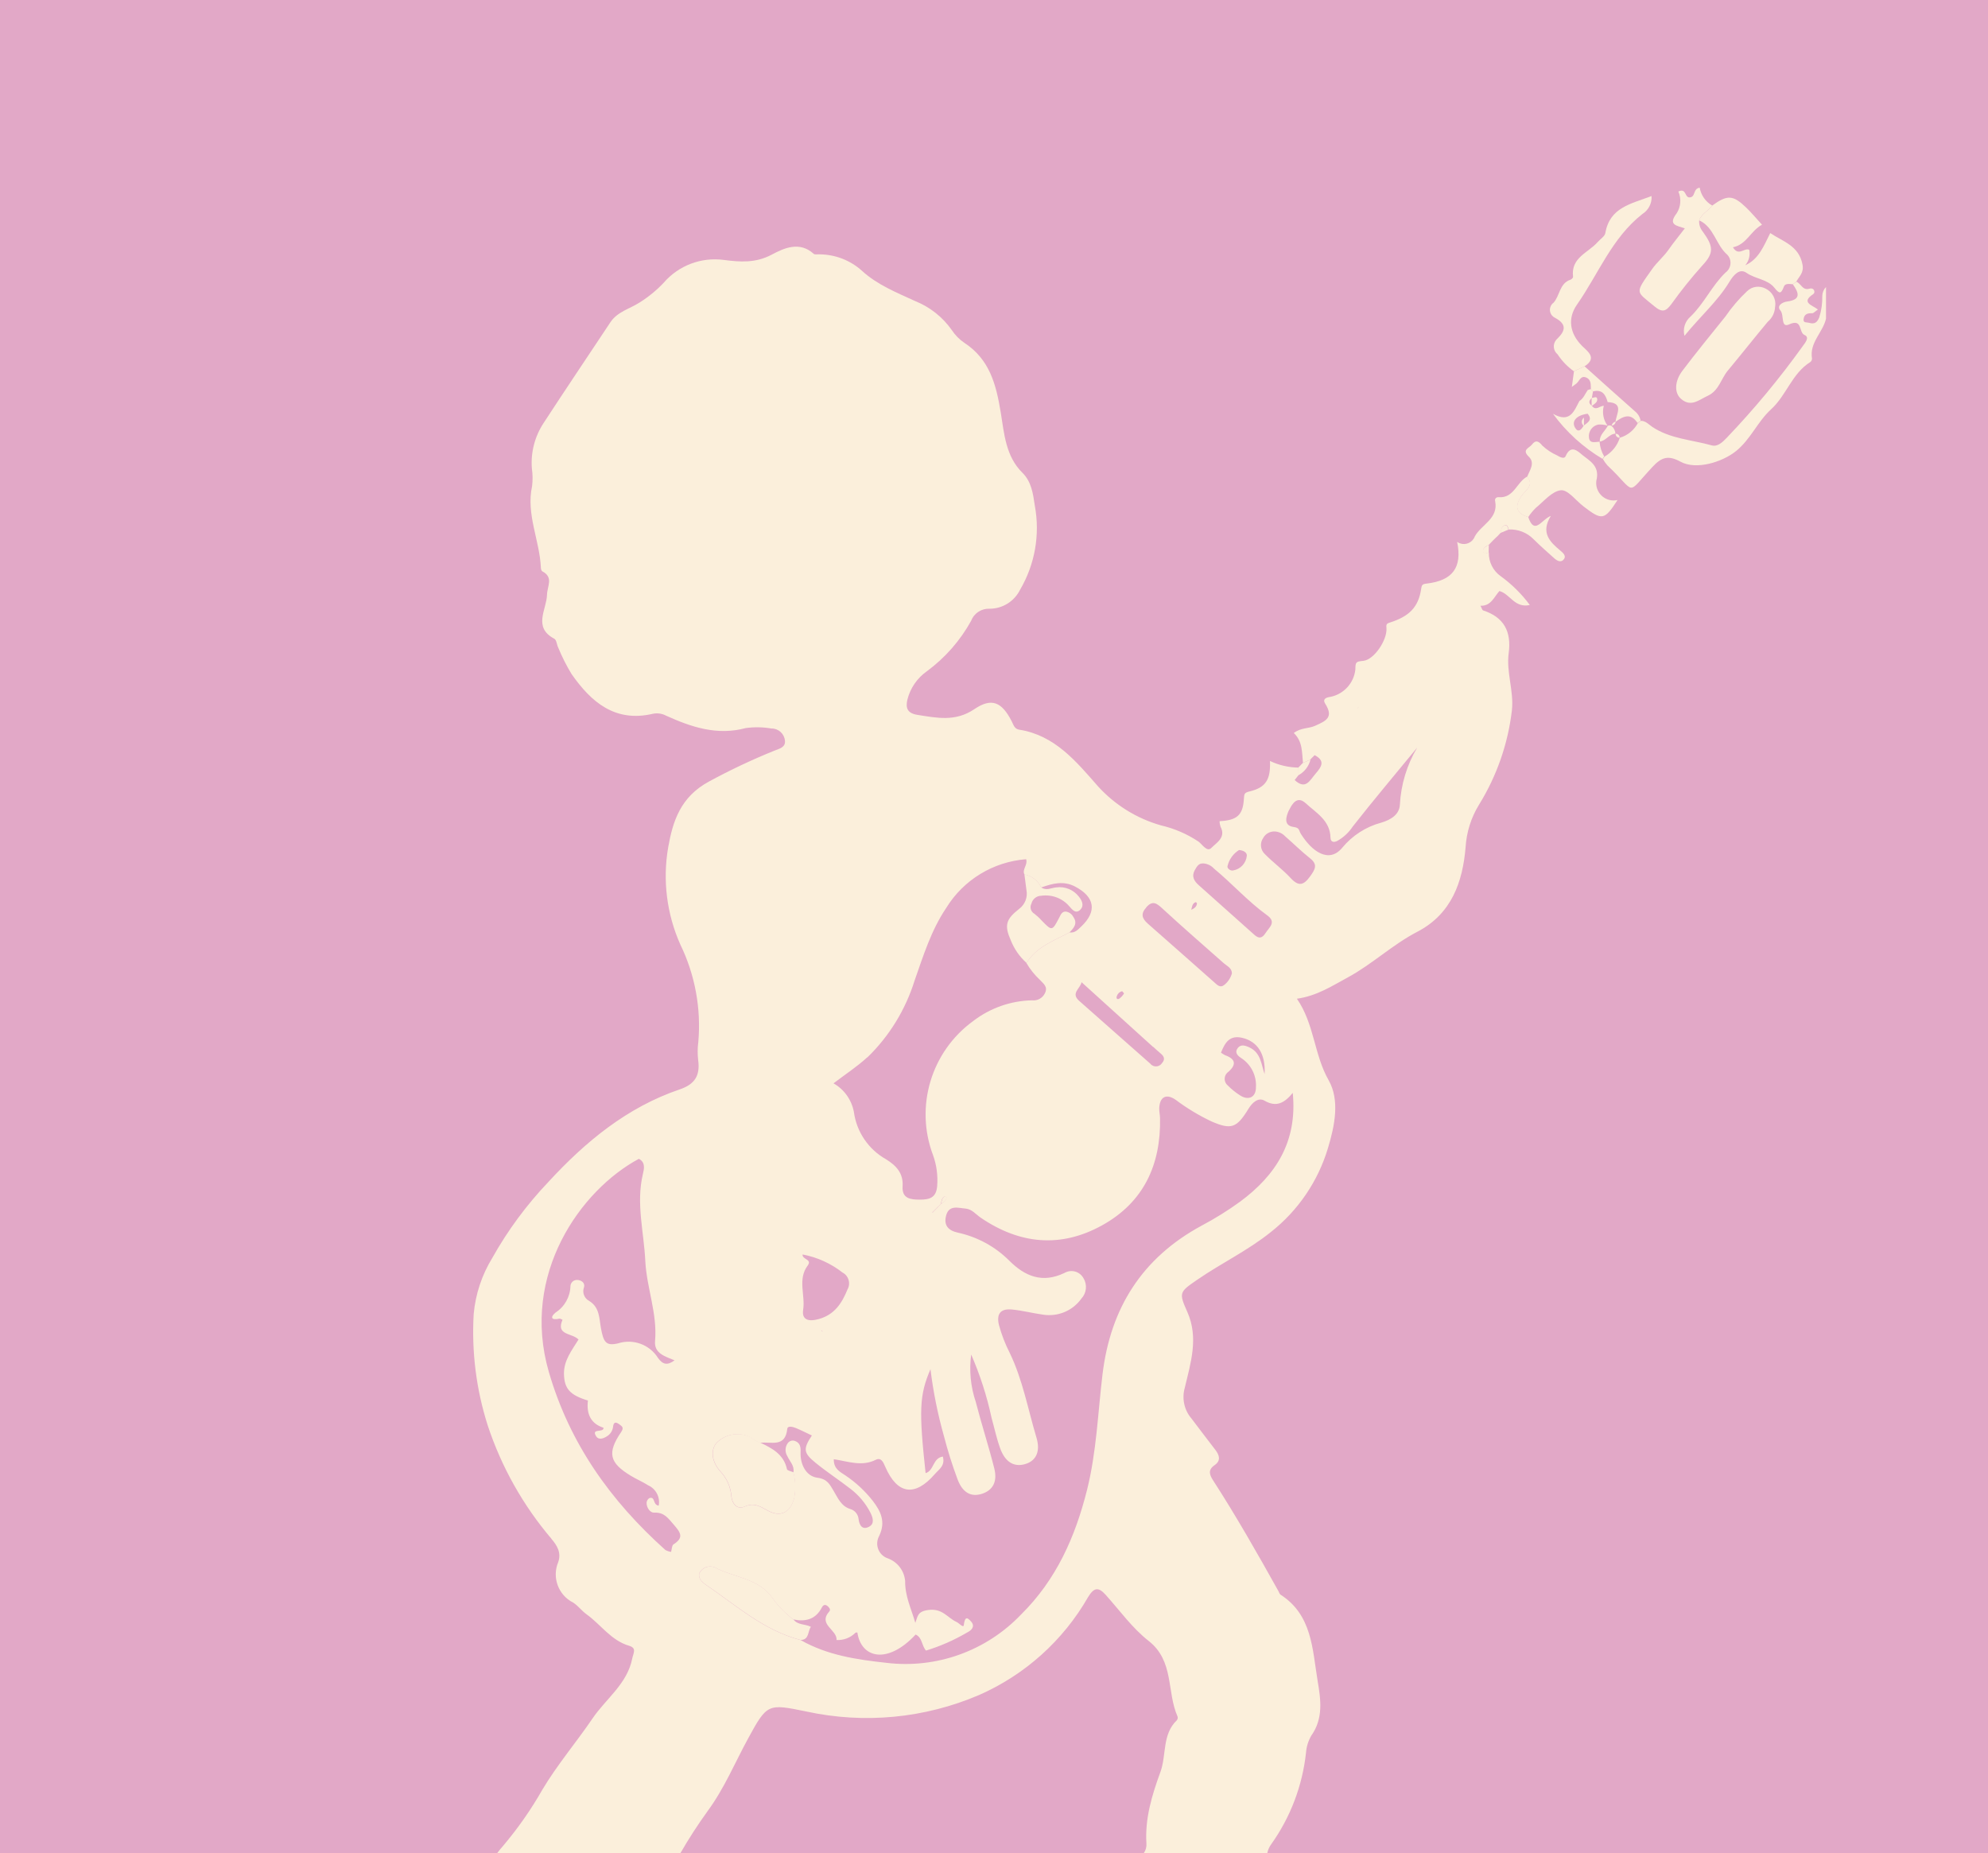 <?xml version="1.0" encoding="UTF-8"?>
<svg id="Layer_2" data-name="Layer 2" xmlns="http://www.w3.org/2000/svg" xmlns:xlink="http://www.w3.org/1999/xlink" viewBox="0 0 273.05 254.51">
  <defs>
    <style>
      .cls-1 {
        fill: none;
      }

      .cls-2 {
        clip-path: url(#clippath);
      }

      .cls-3 {
        fill: #fbefdb;
      }

      .cls-4 {
        fill: #e2a8c7;
      }
    </style>
    <clipPath id="clippath">
      <rect class="cls-1" x="64.99" y="25.77" width="185.78" height="228.73"/>
    </clipPath>
  </defs>
  <g id="Layer_1-2" data-name="Layer 1">
    <path id="Path_39" data-name="Path 39" class="cls-4" d="M273.05,254.51H0V0H273.05V254.51Z"/>
    <g id="Group_37" data-name="Group 37">
      <g class="cls-2">
        <g id="Group_36" data-name="Group 36">
          <path id="Path_106" data-name="Path 106" class="cls-3" d="M225.34,57.79c.7,0,1.1,.5,1.62,.85,2.45,1.63,5.41,1.76,8.16,2.53,.8,.22,1.5-.47,2.08-1.08,3.75-3.93,7.22-8.11,10.38-12.52,.35-.49,1.03-1.25,.26-1.57-.81-.34-.23-2.31-2.1-1.45-1.2,.55-.65-1.29-1.21-1.92s.29-1.14,.92-1.22c1.98-.25,1.61-1.21,.8-2.36l.48-.36c.64,.23,.83,1.24,1.79,.96,.68-.2,.85,.53,.53,.74-1.79,1.18-.05,1.54,.64,2.12-.38,.25-.6,.52-.8,.51-.64-.03-1.09,.14-1.17,.81-.07,.55,.42,.41,.74,.5,.76,.23,1.13-.03,1.42-.76,.3-.95,.43-1.94,.41-2.93,.01-.46,.19-.89,.51-1.22v4.36c-.44,1.89-2.3,3.28-1.92,5.47,0,.18-.09,.36-.23,.47-2.52,1.56-3.28,4.57-5.39,6.49-1.86,1.69-2.8,4.12-4.83,5.75-1.87,1.5-5.45,2.63-7.61,1.45-1.7-.93-2.61-.62-3.86,.72-3.74,4-2.1,3.63-6.17-.2-.24-.27-.45-.57-.63-.88l.22-.34c1-.57,1.75-1.49,2.1-2.59,1.06-.31,1.96-1.04,2.48-2.02l.43-.29"/>
          <path id="Path_107" data-name="Path 107" class="cls-3" d="M235.17,28.23c2.08-1.5,2.85-1.47,4.66,.27,.72,.69,1.35,1.46,2.18,2.36-1.57,.85-2.11,2.72-3.99,3.1,.76,1.31,1.6,0,2.24,.35,.15,.75-.05,1.53-.55,2.12,1.88-.84,2.55-2.68,3.43-4.42,1.74,1.17,3.94,1.72,4.43,4.32,.22,1.15-.46,1.61-.85,2.35l-.48,.36c-.45-.04-1.05-.15-1.22,.31-.38,1-.59,1.07-1.3,.18-.94-1.19-2.61-1.2-3.84-2.06-.96-.67-1.78,.3-2.34,1.22-1.61,2.67-3.95,4.69-6.18,7.43-.25-.97,.07-1.99,.83-2.64,1.88-1.81,2.94-4.25,4.81-6.05,.73-.52,.91-1.55,.38-2.28-.03-.05-.07-.1-.11-.14-1.61-1.37-1.83-3.81-3.89-4.75,.33-.91,1.26-1.29,1.79-2.03"/>
          <path id="Path_108" data-name="Path 108" class="cls-3" d="M243.81,42.1c-.03,.81-.39,1.57-1.01,2.09-1.86,2.22-3.64,4.49-5.49,6.71-.94,1.13-1.2,2.74-2.76,3.46-1.23,.57-2.3,1.6-3.66,.42-.94-.81-.91-2.42,.2-3.88,1.91-2.52,3.91-4.97,5.89-7.43,.87-1.27,1.87-2.44,2.99-3.49,.67-.65,1.69-.79,2.52-.35,.94,.44,1.48,1.45,1.33,2.47"/>
          <path id="Path_109" data-name="Path 109" class="cls-3" d="M235.17,28.23c-.53,.73-1.46,1.11-1.79,2.03-.04,.54,.12,1.08,.46,1.5,1.52,2.09,1.61,2.96-.05,4.73-1.51,1.68-2.92,3.45-4.24,5.29-.74,.99-1.24,1.19-2.33,.28-2.54-2.12-2.74-1.66-.3-5.11,.66-.94,1.59-1.7,2.27-2.68,.66-.95,1.4-1.84,2.22-2.91-1.07-.37-2.39-.44-1.11-2.08,.56-.89,.65-2.01,.22-2.98,1.13-.52,.84,.84,1.54,.81,.87-.04,.42-1.17,1.39-1.34,.18,1.03,.8,1.93,1.71,2.45"/>
          <path id="Path_110" data-name="Path 110" class="cls-3" d="M209.88,71c-1.65-.49-1.87-1.42-.96-2.82,.52-.81,1.84-1.43,.85-2.73,.35-.9,1.11-1.87,.2-2.74-.99-.95,.08-1.19,.43-1.64,.51-.67,.9-.54,1.45,.14,.59,.55,1.27,1,2.01,1.33,.37,.22,.98,.56,1.18,.1,.74-1.7,1.76-.59,2.34-.12,.97,.78,2.24,1.43,1.94,3.2-.35,1.27,.41,2.58,1.68,2.93,.38,.1,.78,.11,1.17,.02-1.8,2.78-2.12,2.84-4.66,.89-1.05-.8-2.17-2.33-3.12-2.23-1.23,.13-2.35,1.53-3.47,2.44-.38,.38-.73,.8-1.02,1.25"/>
          <path id="Path_111" data-name="Path 111" class="cls-3" d="M216.17,50.99c-.88-.63-1.64-1.42-2.24-2.33-.6-.49-.69-1.37-.2-1.97,.05-.07,.12-.13,.18-.19,1.11-1.08,1.3-1.99-.34-2.86-.6-.28-.86-1-.58-1.6,.09-.18,.21-.34,.38-.46,.89-.96,.8-2.66,2.34-3.17,.15-.05,.36-.27,.35-.39-.34-2.65,2.1-3.31,3.39-4.79,.36-.41,.96-.77,1.04-1.22,.61-3.54,3.52-4,6.35-5.09,.07,.99-.42,1.94-1.26,2.47-4.19,3.28-6.05,8.25-8.98,12.44-1.29,1.84-1.06,3.93,.71,5.69,.73,.73,2.11,1.63,.34,2.78l-1.47,.68"/>
          <path id="Path_112" data-name="Path 112" class="cls-3" d="M220.12,63.03c-2.67-1.59-4.99-3.7-6.82-6.2,2.36,1.33,2.9-.39,3.63-1.76,.58-.36,.78-1.01,1.17-1.52l-.02,.02c.14-.05,.28-.1,.42-.13l.3,.29-.16,.92c-.41,.36-.5,.72,0,1.08,.55,.75,1.09,0,1.64,0-.25,.94-.06,1.94,.51,2.72-.42-.13-.85-.17-1.29-.14-.81,.18-1.36,.95-1.26,1.77,.1,.92,.89,.59,1.46,.58,.05,.71,.27,1.41,.63,2.02l-.22,.34m-2.6-4.56c.54-.42,1.29-.78,.55-1.64-1.49,.19-2.27,1.01-1.72,1.93,.43,.73,.88,.24,1.17-.29"/>
          <path id="Path_113" data-name="Path 113" class="cls-3" d="M216.17,50.99l1.47-.68c2.3,2.06,4.59,4.12,6.9,6.16,.42,.33,.71,.8,.8,1.33l-.43,.29c-.94-1.44-1.98-.92-3.02-.15,.1-1.09,1.23-2.6-1.08-2.72-.28-1.02-.74-1.78-2-1.47l-.3-.29c-.04-.59,.08-1.27-.6-1.59-.81-.38-.97,.47-1.4,.81-.2,.16-.41,.3-.62,.46,.1-.71,.19-1.42,.29-2.13"/>
          <path id="Path_114" data-name="Path 114" class="cls-3" d="M178.94,104.79l1.06-.48c-.23,.92-.83,1.71-1.67,2.16,0-.35-.01-.69-.02-1.04l.63-.65"/>
          <path id="Path_115" data-name="Path 115" class="cls-3" d="M204.46,75.91c-.3,.06-.74,.31-.78-.21-.04-.46,.45-.66,.81-.87l-.03,1.08"/>
          <path id="Path_116" data-name="Path 116" class="cls-3" d="M206.09,73.19c.08-.39,.1-.87,.52-1.02s.48,.27,.57,.57l-1.1,.45"/>
          <path id="Path_117" data-name="Path 117" class="cls-3" d="M204.46,74.85l.55-.57-.55,.57"/>
          <path id="Path_118" data-name="Path 118" class="cls-3" d="M205,74.29l.56-.55-.56,.55"/>
          <path id="Path_119" data-name="Path 119" class="cls-3" d="M205.55,73.75l.54-.56-.54,.56"/>
          <path id="Path_120" data-name="Path 120" class="cls-3" d="M108.99,202.2c.29,1.15,.32,2.34,.11,3.5-.51,1.98-1.84,2.73-3.64,1.75-1.07-.58-1.87-1.14-3.2-.54-.99,.45-1.72-.42-1.8-1.46-.1-1.27-.64-2.47-1.52-3.39-1.17-1.31-1.35-2.88-.55-3.87,1.21-1.25,3.08-1.6,4.65-.85,.42,.34,.89,.61,1.4,.8,1.65,.77,3.21,1.61,3.65,3.63,.04,.2,.59,.29,.9,.43"/>
          <path id="Path_121" data-name="Path 121" class="cls-3" d="M108.98,222.41c.59,.79,1.6,.6,2.4,1.01-.47,.63-.2,1.77-1.41,1.81-5.06-1.31-8.88-4.79-13.06-7.62-.51-.35-1.09-.94-.83-1.58,.39-.76,1.29-1.1,2.09-.78,2.67,1.42,6.09,1.48,7.98,4.27,.79,1.11,1.74,2.08,2.83,2.89"/>
          <path id="Path_122" data-name="Path 122" class="cls-3" d="M141,132.25c-.95-.85-1.69-1.91-2.16-3.09-.91-2.06-.71-2.89,1.13-4.33,.81-.6,1.21-1.61,1.01-2.6-.09-.72-.18-1.43-.28-2.15,1.01,.2,1.87,.86,2.31,1.79,.7,.49,1.38,.06,2.08,0,1.19-.16,2.37,.33,3.1,1.28,.39,.49,.74,1.17,.24,1.73-.65,.73-1.18,.02-1.55-.4-.95-1.12-2.41-1.67-3.87-1.46-.64,.01-1.19,.45-1.34,1.07-.27,.5-.09,1.12,.4,1.4,.36,.28,.69,.58,.99,.92,1.43,1.47,1.45,1.48,2.42-.38,.22-.43,.38-.85,.89-.84,.46,.06,.85,.34,1.06,.75,.62,.91,.04,1.51-.53,2.11-2.15,1.15-4.54,1.96-5.91,4.21"/>
          <path id="Path_123" data-name="Path 123" class="cls-3" d="M129.26,165.32c.1-.41,.11-.87,.59-1.06,.04-.02,.19,.08,.19,.13,0,.51-.42,.7-.76,.94h-.01Z"/>
          <path id="Path_124" data-name="Path 124" class="cls-3" d="M180.54,103.72l-.59,.57,.59-.57"/>
          <path id="Path_125" data-name="Path 125" class="cls-3" d="M178.33,106.45l-.54,.7,.54-.7"/>
          <path id="Path_126" data-name="Path 126" class="cls-3" d="M128.7,165.85l.56-.54h.01s-.54,.57-.54,.57l-.04-.03"/>
          <path id="Path_127" data-name="Path 127" class="cls-3" d="M128.74,165.89l-.54,.56-.05-.05,.55-.54,.04,.03"/>
          <path id="Path_128" data-name="Path 128" class="cls-3" d="M128.2,166.44l-.13,.08,.08-.13,.05,.05Z"/>
          <path id="Path_129" data-name="Path 129" class="cls-3" d="M112.91,182.79l-.09-.13,.13,.09-.04,.04Z"/>
          <path id="Path_130" data-name="Path 130" class="cls-3" d="M112.95,182.75l.09,.12-.12-.08,.04-.04Z"/>
          <path id="Path_131" data-name="Path 131" class="cls-3" d="M218.09,53.55l-.09-.07,.07,.09,.02-.02Z"/>
          <path id="Path_132" data-name="Path 132" class="cls-3" d="M219.73,60.63c-.05-.92,.73-1.43,1.09-2.14,.16-.09,.36-.09,.52,0,.32,.27,.51,.65,.54,1.07-.88,.03-1.3,.99-2.15,1.08"/>
          <path id="Path_133" data-name="Path 133" class="cls-3" d="M222.45,60.12c-.29,0-.54-.22-.54-.51,0-.01,0-.02,0-.03,.27-.03,.52,.18,.54,.45,0,.03,0,.06,0,.09"/>
          <path id="Path_134" data-name="Path 134" class="cls-3" d="M221.37,58.45c.04-.28,.26-.5,.54-.54-.03,.28-.25,.51-.54,.54"/>
          <path id="Path_135" data-name="Path 135" class="cls-3" d="M220.25,55.75l.57-.57-.57,.57Z"/>
          <path id="Path_136" data-name="Path 136" class="cls-3" d="M218.61,55.76v-1.12c.27,.04,.74-.33,.77,.2,.03,.43-.44,.67-.77,.92"/>
          <path id="Path_137" data-name="Path 137" class="cls-3" d="M217.55,57.35v1.15c-.32-.23-.39-.68-.15-.99,.04-.06,.09-.11,.15-.15"/>
          <path id="Path_138" data-name="Path 138" class="cls-3" d="M218.1,56.81l-.59,.59,.59-.59"/>
          <path id="Path_140" data-name="Path 140" class="cls-3" d="M204.5,74.83l-.03,.02h0l.03-.02Z"/>
          <path id="Path_141" data-name="Path 141" class="cls-3" d="M75.72,211.32c.84,.97,1.38,1.94,.96,3.19-.9,2.11,0,4.55,2.04,5.58,.68,.43,1.18,1.14,1.84,1.61,1.97,1.41,3.36,3.59,5.84,4.32,1.1,.32,.58,1.03,.44,1.74-.68,3.5-3.62,5.53-5.46,8.25-2.23,3.28-4.83,6.33-6.87,9.75-1.57,2.76-3.39,5.36-5.44,7.78-.28,.31-.54,.64-.79,.97h25.17c1.15-2,2.41-3.94,3.76-5.81,2.28-3.1,3.73-6.62,5.55-9.96,2.61-4.78,2.7-4.78,7.99-3.69,7.96,1.73,16.25,.94,23.74-2.27,6.29-2.77,11.53-7.47,14.95-13.43,.79-1.3,1.39-1.46,2.4-.35,1.94,2.16,3.68,4.6,5.93,6.36,3.52,2.76,2.46,6.99,3.96,10.36,.06,.17,.03,.37-.08,.52-2.06,1.96-1.41,4.78-2.27,7.12-1.15,3.16-2.14,6.37-1.92,9.81,.04,.48-.09,.95-.37,1.34h16.97c.08-.44,.27-.86,.54-1.23,2.65-3.72,4.29-8.05,4.78-12.58,.06-.82,.31-1.62,.72-2.33,1.7-2.39,1.3-5,.87-7.56-.72-4.32-.74-9.01-5.08-11.8-.14-.09-.2-.3-.28-.46-2.87-5.15-5.79-10.28-8.99-15.24-.49-.76-.75-1.44,.2-2.09,.9-.62,.67-1.37,.11-2.1-1.1-1.44-2.21-2.88-3.3-4.33-.99-1.16-1.32-2.74-.9-4.21,.8-3.38,1.93-6.85,.35-10.4-1.19-2.68-1.11-2.73,1.41-4.46,3.29-2.26,6.92-3.99,10.05-6.51,3.74-2.94,6.48-6.96,7.85-11.52,.94-3.1,1.65-6.6,.1-9.33-2.02-3.55-1.95-7.7-4.36-11.2,2.76-.39,4.81-1.75,6.96-2.91,3.37-1.82,6.16-4.51,9.55-6.27,4.76-2.46,6.27-6.91,6.66-11.65,.13-2.05,.75-4.03,1.82-5.78,2.45-3.95,4-8.39,4.54-13,.29-2.67-.8-5.23-.44-7.86,.39-2.94-.64-4.93-3.52-5.86-.12-.04-.17-.29-.36-.64,1.44,.06,1.86-1.19,2.6-2.02,1.47,.38,2.07,2.38,4.18,1.92-1.12-1.52-2.47-2.85-4-3.96-1.05-.74-1.66-1.96-1.63-3.25-.3,.06-.74,.31-.78-.21-.03-.45,.42-.65,.78-.85l.54-.56,.56-.55v.02s.53-.56,.53-.56h0c.08-.39,.1-.87,.52-1.02s.49,.27,.57,.57c1.28-.07,2.53,.42,3.43,1.34,.9,.89,1.85,1.73,2.8,2.58,.42,.38,.98,.71,1.39,.12,.29-.42-.13-.82-.49-1.12-1.46-1.21-2.77-2.48-1.33-4.79-1.31,.51-2.23,2.72-3.11,.15-1.65-.49-1.87-1.42-.96-2.83,.52-.81,1.84-1.43,.85-2.73-1.48,.73-1.83,3.04-3.99,2.84-.23-.02-.44,.14-.46,.37,0,.06,0,.11,.02,.17,.47,2.42-1.89,3.21-2.79,4.84-.3,.83-1.22,1.26-2.05,.96-.14-.05-.26-.12-.38-.2,.72,3.54-.64,5.32-4.21,5.73-.6,.07-.66,.21-.74,.76-.37,2.47-1.63,3.76-4.36,4.61-.46,.14-.43,.35-.4,.78,.11,1.58-1.68,4.31-3.19,4.46-1.02,.1-1.07,.17-1.08,1.17-.19,1.86-1.57,3.38-3.39,3.77-.76,.09-1.11,.37-.76,.93,1.19,1.87,.18,2.36-1.41,3.06-.87,.39-1.9,.22-2.9,.98,1.25,1.18,1.1,2.68,1.27,4.1l1.06-.48h-.05s.59-.58,.59-.58c1.4,.75,1.04,1.49,.16,2.5-.85,.98-1.38,2.32-2.91,.92l.54-.69c0-.34-.01-.68-.02-1.02-1.35-.02-2.69-.33-3.91-.91,.11,2.56-.58,3.65-2.79,4.18-.72,.17-.75,.33-.79,1-.13,2.26-.93,2.96-3.34,3.09,0,.26,.05,.52,.13,.76,.79,1.48-.57,2.2-1.26,2.91-.58,.6-1.2-.42-1.74-.85-1.58-1.06-3.34-1.82-5.2-2.25-3.33-.95-6.32-2.81-8.64-5.37-2.98-3.39-5.91-7-10.82-7.77-.65-.1-.77-.66-1.02-1.14-1.35-2.65-2.74-3.3-5.13-1.68-2.6,1.76-5.12,1.21-7.81,.79-1.4-.22-1.65-.95-1.4-2.06,.39-1.6,1.36-3.01,2.71-3.95,2.49-1.84,4.56-4.2,6.06-6.92,.4-1.04,1.42-1.7,2.54-1.65,1.78,0,3.39-1.02,4.18-2.61,2.04-3.48,2.76-7.58,2.02-11.55-.24-1.62-.45-3.28-1.7-4.51-2.31-2.27-2.51-5.43-2.97-8.23-.64-3.9-1.52-7.33-5.01-9.62-.68-.46-1.26-1.05-1.71-1.73-1.25-1.79-3-3.18-5.04-4-2.55-1.17-5.22-2.24-7.3-4.15-1.6-1.45-3.68-2.25-5.84-2.27-.27-.02-.64,.07-.8-.07-1.95-1.77-4.09-.78-5.76,.11-2.22,1.18-4.36,1.02-6.57,.73-3.11-.42-6.23,.76-8.28,3.14-.98,1.04-2.1,1.95-3.31,2.71-1.35,.87-3.04,1.25-4.01,2.72-3.05,4.61-6.15,9.19-9.17,13.83-1.21,1.84-1.78,4.03-1.61,6.23,.12,.81,.13,1.63,.03,2.44-.84,3.88,1.05,7.45,1.21,11.21,0,.17,.08,.42,.19,.48,1.59,.84,.68,2.02,.65,3.23-.05,2.01-1.97,4.46,1,6.03,.31,.16,.34,.82,.54,1.22,.52,1.26,1.13,2.48,1.84,3.64,2.69,3.85,5.97,6.66,11.15,5.45,.62-.13,1.27-.04,1.83,.26,3.48,1.57,7,2.76,10.94,1.7,1.17-.16,2.36-.14,3.52,.06,.96-.02,1.77,.71,1.86,1.67,.11,.92-.79,1.11-1.44,1.37-3.07,1.24-6.06,2.65-8.97,4.23-3.94,2.12-4.99,5.47-5.62,9.02-.79,4.51-.21,9.16,1.65,13.35,2.03,4.17,2.89,8.81,2.48,13.43-.11,.81-.11,1.64-.02,2.45,.29,2.1-.41,3.33-2.55,4.05-7.21,2.45-12.92,7.17-17.98,12.66-3.01,3.16-5.62,6.68-7.75,10.49-1.43,2.33-2.3,4.96-2.55,7.69-.3,5.18,.35,10.37,1.93,15.31,1.89,5.71,4.86,10.99,8.76,15.57m110.76-114.15l.15-.14-.14,.15-.15,.14,.14-.15Zm-9.43,14.03c.44-.94,1.14-1.93,2.25-.91,1.44,1.32,3.36,2.37,3.41,4.72,.02,.72,.55,.65,.93,.46,.86-.48,1.59-1.16,2.13-1.98,2.88-3.67,5.89-7.24,8.85-10.84-1.42,2.38-2.23,5.08-2.38,7.85-.07,1.35-1.24,2.07-2.56,2.46-2.1,.56-3.97,1.77-5.35,3.44-1.83,2.21-4.18,.53-5.7-1.92-.31-.51-.14-.81-1-.93-1.43-.2-1.02-1.45-.6-2.36m-3.55,3.85c.32-.56,.92-.89,1.56-.87,.55,.02,1.06,.26,1.44,.66,1.15,1,2.23,2.08,3.42,3.02,1.1,.87,.7,1.52,.04,2.45-.89,1.24-1.57,1.49-2.7,.27-1.09-1.18-2.41-2.14-3.54-3.29-.63-.58-.72-1.54-.22-2.23m-3.32,1.67c.61,.05,1.09,.34,1.06,.78-.1,1.02-.86,1.85-1.87,2.02-.36,.1-.84-.26-.79-.57,.21-.93,.79-1.73,1.6-2.24m-6.07,2.74c.28-.49,.53-.95,1.2-.89,.54,.05,1.05,.3,1.42,.71,2.5,2.06,4.66,4.51,7.3,6.41,1.32,.95,.28,1.66-.22,2.44-.72,1.13-1.31,.45-1.93-.11-2.41-2.15-4.82-4.3-7.23-6.45-.67-.59-1.04-1.23-.54-2.12m6.42,25.89c1.31,.88,2.06,2.39,1.96,3.96,.02,1.37-1,1.88-2.17,1.13-.61-.39-1.18-.84-1.69-1.36-.5-.4-.58-1.14-.18-1.64,.08-.1,.17-.18,.27-.25q1.68-1.5-.46-2.27c-.2-.1-.39-.22-.57-.35,.53-1.32,1.14-2.45,2.91-2.04,2.11,.49,3.24,2.23,3.08,4.98-.47-1.36-.51-2.91-2.06-3.65-.61-.29-1.26-.51-1.69,.17-.4,.62,.18,1.05,.59,1.32m-6.13-21.31c-.02,.5-.39,.72-.78,.91,.1-.4,.12-.86,.59-1.05,.04-.01,.18,.09,.18,.14m-6.94,.54c.85-.92,1.38-.57,2.17,.16,2.78,2.57,5.64,5.04,8.47,7.55,.46,.4,1.11,.65,1.11,1.4-.18,.62-.54,1.17-1.04,1.57-.59,.48-1-.02-1.39-.36-3.04-2.68-6.07-5.38-9.12-8.05-.83-.73-1-1.38-.18-2.26m-4.06,12.18c.11-.33,.38-.57,.72-.64,.09,.11,.27,.29,.25,.31-.17,.28-.39,.53-.66,.72-.32,.16-.44-.09-.32-.39m4.97,6.98c.34,.3,.66,.62,1.01,.9,.48,.39,.71,.8,.22,1.35-.3,.46-.91,.59-1.37,.3-.1-.06-.18-.14-.25-.23-3.25-2.88-6.52-5.74-9.76-8.62-1.19-1.06,.15-1.66,.33-2.56l9.8,8.87m-39.21,1.45c3.01-2.92,5.23-6.55,6.48-10.55,1.2-3.42,2.28-6.91,4.33-9.95,2.37-3.87,6.46-6.36,10.99-6.71,.24,.81-.58,1.39-.24,2.09,1.01,.2,1.87,.86,2.31,1.79,1.54-.54,3.04-.97,4.66-.12,2.7,1.42,3.04,3.4,.83,5.49-.46,.43-.88,.92-1.6,.8-2.15,1.15-4.54,1.96-5.92,4.21,.5,.86,1.13,1.64,1.86,2.32,.45,.51,1.14,.92,.67,1.84-.32,.66-1.03,1.05-1.77,.96-2.92,.06-5.75,1.06-8.07,2.84-5.78,4.2-8.04,11.74-5.52,18.42,.49,1.35,.68,2.79,.57,4.23-.12,1.63-1.05,1.88-2.38,1.88-1.29,0-2.48-.14-2.37-1.83,.12-1.81-.89-2.85-2.27-3.71-2.41-1.35-4.05-3.76-4.42-6.5-.31-1.66-1.33-3.1-2.8-3.93,1.64-1.25,3.24-2.29,4.63-3.57m10.89,19.19c0,.51-.42,.7-.76,.95l-.54,.56-.54,.56-.13,.08,.08-.13,.55-.54,.56-.54c.1-.41,.11-.87,.59-1.06,.04-.02,.19,.08,.19,.13m-19.77,7.87c2.01,.38,3.89,1.23,5.5,2.49,.82,.43,1.13,1.45,.7,2.26-.01,.02-.02,.04-.03,.06-.77,1.89-1.78,3.46-3.94,4.06-1.41,.4-2.36,.1-2.15-1.26,.32-2.02-.79-4.19,.62-6.08,.67-.9-.77-.8-.7-1.54m2.76,10.62l-.12-.08-.09-.13,.13,.09,.08,.12Zm-14.64,15.32c1.21-1.25,3.08-1.6,4.65-.85,.42,.34,.89,.61,1.4,.8,1.44-.24,3.45,.73,3.73-1.92,.05-.49,.78-.28,1.19-.12,.74,.31,1.46,.68,2.19,1.02-1.2,1.83-1.19,2.37,.49,3.74,1.54,1.26,3.22,2.35,4.79,3.57,1.16,.88,2.11,2.01,2.77,3.31,.33,.67,.6,1.5-.21,1.92-.88,.46-1.31-.16-1.42-1.02-.05-.66-.49-1.22-1.12-1.41-1.28-.39-1.72-1.51-2.32-2.51-.52-.86-.84-1.62-2.24-1.8-1.52-.2-2.37-1.82-2.29-3.53,.03-.72-.08-1.27-.79-1.52-.35-.13-.75,0-.97,.3-.38,.53-.41,1.23-.06,1.79,.33,.72,1.01,1.32,.83,2.23,.29,1.15,.32,2.34,.11,3.5-.51,1.99-1.84,2.73-3.64,1.75-1.06-.58-1.87-1.14-3.2-.54-.99,.45-1.72-.42-1.8-1.46-.1-1.27-.64-2.47-1.52-3.39-1.17-1.31-1.35-2.88-.55-3.87m-2.31,17.83c.39-.76,1.29-1.1,2.09-.78,2.67,1.42,6.09,1.49,7.98,4.27,.79,1.11,1.75,2.08,2.84,2.89,1.68,.34,3.07-.01,3.91-1.65,.22-.42,.52-.44,.84-.14,.19,.18,.4,.43,.19,.68-1.62,1.81,1.1,2.51,.99,3.93,.97,.05,1.91-.31,2.6-1,.05-.05,.17-.02,.26-.03,.52,3.54,4.15,4.42,8,.28,.94,.41,.81,1.53,1.43,2.2,1.96-.6,3.85-1.43,5.62-2.47,.62-.3,1.15-.83,.59-1.49-.69-.82-.89-.5-1.03,.48-.06,.4-.64-.29-.99-.45-1.26-.57-1.93-1.92-3.91-1.64-1.48,.21-1.41,.87-1.75,1.76-.57-1.95-1.43-3.69-1.4-5.74-.12-1.41-1.04-2.62-2.37-3.11-1.12-.37-1.73-1.58-1.36-2.71,.05-.14,.11-.28,.18-.41,.9-1.89,.21-3.34-.88-4.76-1.06-1.36-2.34-2.55-3.77-3.51-.73-.49-1.63-.9-1.6-2.23,1.93,.29,3.84,1.05,5.77,.08,.72-.36,1.02,.3,1.3,.96,1.65,3.8,4.07,4.16,6.8,1.01,.55-.64,1.46-1.15,1.11-2.41-1.39,.18-1.22,1.96-2.37,2.27-.93-8.59-.86-10.72,.67-14.27,.38,3.11,1,6.18,1.85,9.19,.52,2.02,1.15,4.01,1.88,5.96,.7,1.84,1.87,2.43,3.34,1.96s2.15-1.64,1.7-3.46c-.77-3.07-1.76-6.09-2.55-9.16-.71-2.09-.92-4.32-.63-6.51,1.22,2.8,2.16,5.71,2.8,8.7,.39,1.4,.69,2.82,1.18,4.18,.66,1.83,1.81,2.55,3.24,2.22,1.56-.36,2.37-1.62,1.75-3.67-1.17-3.9-1.89-7.96-3.68-11.66-.62-1.21-1.11-2.49-1.47-3.8-.38-1.55,.21-2.3,1.78-2.15,1.44,.14,2.85,.51,4.29,.71,2.03,.31,4.06-.54,5.25-2.21,.71-.76,.83-1.9,.29-2.79-.5-.92-1.64-1.26-2.56-.76-.02,.01-.04,.02-.06,.03-3,1.44-5.39,.5-7.58-1.69-1.94-1.94-4.4-3.27-7.08-3.85-1.3-.29-1.93-1-1.6-2.31,.39-1.55,1.68-1.07,2.69-.99,.85,.07,1.4,.79,2.07,1.25,5.35,3.65,10.99,4.2,16.67,1.05,5.71-3.16,8.09-8.32,7.96-14.74-.01-.45-.13-.91-.11-1.36,.07-1.55,.97-2.04,2.27-1.13,1.52,1.14,3.16,2.13,4.88,2.95,2.75,1.19,3.49,.92,5.11-1.73,.49-.8,1.32-1.62,2.2-1.11,1.62,.94,2.73,.33,3.88-1.07,.66,6.71-2.34,11.32-7.22,14.93-1.69,1.23-3.46,2.33-5.31,3.31-8.14,4.41-12.5,11.28-13.6,20.41-.64,5.3-.82,10.67-2.13,15.89-1.62,6.45-4.22,12.32-9.05,17.09-4.78,5.02-11.66,7.49-18.54,6.64-4.05-.44-8.1-1.04-11.74-3.12-5.07-1.31-8.88-4.78-13.06-7.62-.51-.35-1.09-.94-.83-1.58m-8.34-56.9c.96,.5,.72,1.41,.55,2.14-.94,4,.15,7.92,.34,11.88,.18,3.7,1.68,7.23,1.34,11.02-.15,1.68,1.38,2.11,2.68,2.64-.97,.72-1.62,.61-2.29-.35-1.16-1.83-3.41-2.64-5.47-1.98-1.65,.39-2-.15-2.35-2.08-.25-1.34-.16-2.86-1.62-3.75-.67-.35-.98-1.15-.71-1.86,.18-.6-.34-1.01-.95-1.02-.49-.01-.89,.37-.91,.85-.04,1.47-.8,2.82-2.03,3.62-.79,.64-.61,1.1,.5,.85,.13-.03,.29,.1,.44,.15-.94,2.16,1.28,1.78,2.2,2.71-.89,1.45-2.05,2.88-2,4.77,.05,2,.85,2.88,3.29,3.61q-.35,2.94,2.14,3.74c.06,.75-1.73,0-1.02,1.16,.33,.54,.96,.35,1.45,.04,.48-.27,.81-.76,.88-1.31,.07-.72,.4-.71,.88-.35,.35,.27,.65,.43,.24,1.04-1.96,2.88-1.63,4.23,1.33,6.02,.77,.47,1.62,.82,2.38,1.31,1.07,.48,1.67,1.64,1.44,2.79-.86-.12-.42-1.27-1.26-1.05-.22,.13-.37,.35-.4,.61-.04,.73,.52,1.43,1.03,1.4,1.39-.07,1.91,.75,2.7,1.65,.96,1.1,1.42,1.78-.04,2.71-.22,.14-.22,.64-.33,1.03-.27-.04-.54-.13-.78-.26-7.51-6.73-13.15-14.6-16.01-24.46-3.89-13.4,4.37-24.98,12.38-29.27"/>
        </g>
      </g>
    </g>
  </g>
</svg>